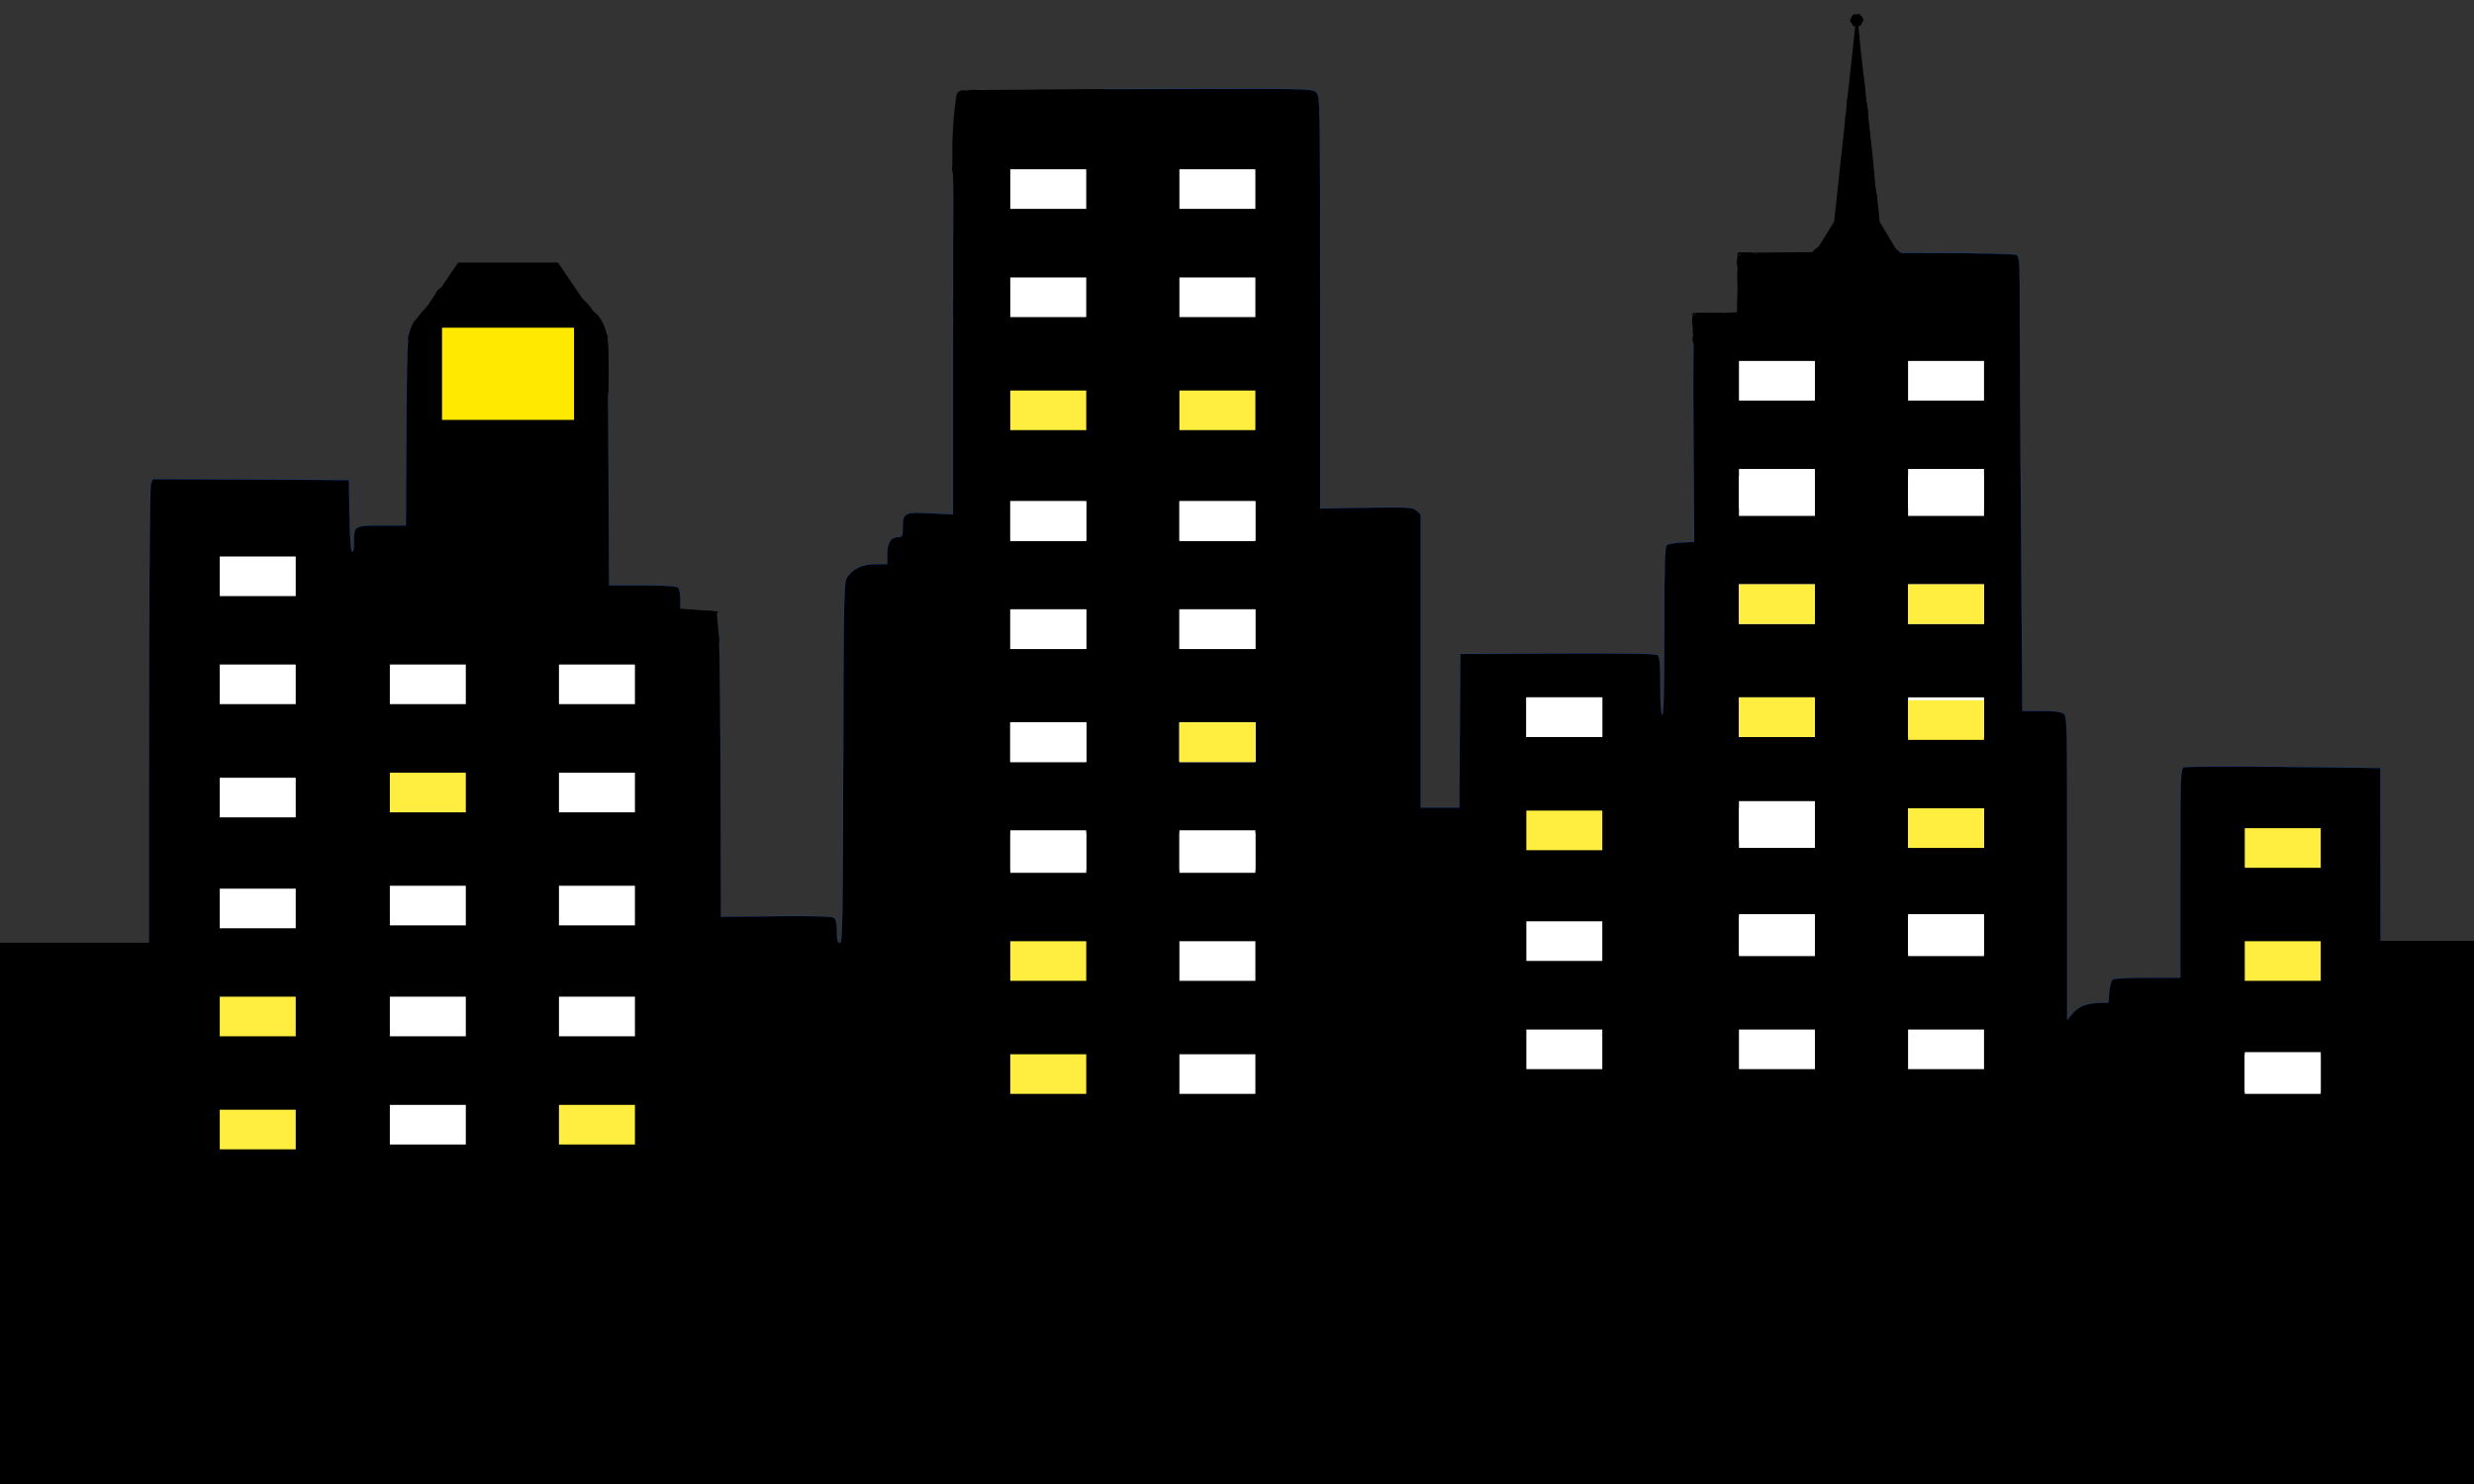 <?xml version="1.0" encoding="utf-8"?>
<!-- Generator: Adobe Illustrator 19.0.0, SVG Export Plug-In . SVG Version: 6.00 Build 0)  -->
<svg version="1.1" id="Layer_1" xmlns="http://www.w3.org/2000/svg" xmlns:xlink="http://www.w3.org/1999/xlink" x="0px" y="0px"
	 viewBox="160 -104 1280 768" style="enable-background:new 160 -104 1280 768;" xml:space="preserve">
<rect x="160" y="-104" width="1280" height="768" fill="#333333" stroke="none"/>
<style type="text/css">
	.st0{stroke:#0065FF;stroke-miterlimit:10;}
	.st1{fill:none;}
	.st2{fill:none;stroke:#000000;stroke-width:3;stroke-miterlimit:10;}
	.st3{stroke:#000000;stroke-miterlimit:10;}
	.st4{fill:none;stroke:#000000;stroke-miterlimit:10;}
	.st5{fill:none;stroke:#000000;stroke-width:0.75;stroke-miterlimit:10;}
	.st6{stroke:#000000;stroke-width:0.25;stroke-miterlimit:10;}
	.st7{fill:#FFFFFF;}
	.st8{fill:#FFEE3F;}
	.st9{fill:#FFE900;}
</style>
<g id="Layer_1_2_">
	<g id="Layer_1_1_">
		<g transform="translate(0,768) scale(0.1,-0.1)">
			<path class="st0" d="M13918.4,2887.9l-3,1858l-500,6c-275,3-508,2-517-3c-17-8-18-44-18-548v-540h-167c-93,0-174-4-182-9
				s-16-32-19-65l-4-56h-37c-69-1-115-17-146-53l-30-35v785c0,765,0,785-19,799c-14,10-49,14-116,14h-97l-6,872
				c-4,479-7,1008-7,1174c0,290-1,304-19,314c-13,6-184,10-487,10h-467l-199-35c-109-19-207-41-218-47c-24-15-25-44-6-143
				c8-38,13-71,12-73c-2-1-54-11-117-23c-149-26-177-36-185-62c-4-12-5-267-3-567l4-545l-65-3c-35-2-70-8-77-14c-10-8-13-103-13-444
				c0-283-3-434-10-434c-6,0-10,56-10,149c0,113-3,151-14,160c-9,8-153,10-517,9l-504-3l-3-397l-2-398h-200v1517l-21,19
				c-20,18-36,19-260,16l-239-4v1066c0,1053,0,1066-20,1086s-33,20-567,19l-548-1l-206-38c-113-21-216-43-227-49c-27-14-28-46-6-161
				c8-45,14-83,12-85c-2-1-70-14-152-29c130.8,36.9-78.6-11.9-167-37c-19.4-5.5-19-42-19-906v-896l-114,6c-136,8-146,3-146-74
				c0-45-2-49-23-49c-38,0-57-30-57-88v-52h-57c-67,0-117-21-147-63c-21-28-21-36-24-963c-2-817-4-934-17-934c-12,0-15,14-15,59
				c0,38-5,63-14,70c-10,8-95,11-300,9l-286-3l-2,740c-3,616-5,745-17,768c-20,39-68,65-134,73l-57,7v51c0,29-5,57-12,64
				c-8,8-64,12-185,12h-172l-3,653c-0.9,181.7-1.6,313.1-2.7,409.1c-5.6,1.5-10.7,4.2-15.3,7.6c-1.1-1.6-2.5-3-3.8-4.3
				c-23.7-32.6-86.1-25.2-81.2,23.1c8.4,82.5,21.6,164.5,23.5,247.4c-10.3,13.6-13.6,31-7.4,46.2c-0.5,1.1-1,2.2-1.5,3.4
				c-16.5,5.7-35.9,9.4-59.5,11.5l-60,6v59c0,54-2,59-26,68c-14,6-140,10-282,10c-304,0-302,0-302-84v-53l-71-5c-49-4-79-12-97-25
				c-57-42-57-36-60-570l-3-493h-124c-143,0-145-1-145-91c0-35-3-50-10-43c-5,5-11,90-12,189l-3,180l-508,3l-507,2l-10-26
				c-6-16-10-602-10-1614v-1589l-97-3l-98-3l-3-988l-2-987h11750L13918.4,2887.9z"/>
		</g>
		<line class="st1" x1="684.5" y1="-24" x2="684.1" y2="-45.7"/>
		<line class="st2" x1="684.3" y1="-46.7" x2="699.7" y2="-44.9"/>
		<g>
			<g>
				<path d="M675.2-34.9c5.8,0,5.8-9,0-9C669.4-43.9,669.4-34.9,675.2-34.9L675.2-34.9z"/>
			</g>
		</g>
		<g>
			<g>
				<path d="M671.8-39.4c0.2,4.9-1.4,10.3-2.2,15.1c-0.4,2.4,0.6,4.8,3.1,5.5c2.1,0.6,5.2-0.7,5.5-3.1c0.9-5.6,2.7-11.9,2.5-17.5
					C680.6-45.2,671.6-45.2,671.8-39.4L671.8-39.4z"/>
			</g>
		</g>
		<g>
			<g>
				<path d="M679.3-30.7c-1.1,3.5-2.6,6.8-4.4,10.1c-2.8,5.1,4.9,9.6,7.8,4.5c2.2-3.9,4-8,5.3-12.2
					C689.8-33.9,681.1-36.2,679.3-30.7L679.3-30.7z"/>
			</g>
		</g>
		<g>
			<g>
				<path d="M681.7-35.2c-0.7,4.2-1.4,8.4-2,12.7c-0.4,2.4,0.6,4.8,3.1,5.5c2.1,0.6,5.2-0.7,5.5-3.1c0.6-4.2,1.3-8.4,2-12.7
					c0.4-2.4-0.6-4.8-3.1-5.5C685-38.9,682.1-37.6,681.7-35.2L681.7-35.2z"/>
			</g>
		</g>
		<g>
			<g>
				<path d="M690.1-33.9c-3.4,2.1-6.8,3.6-10.6,4.6c-5.6,1.5-3.2,10.2,2.4,8.7c4.5-1.2,8.8-3.1,12.8-5.5
					C699.6-29.3,695.1-37.1,690.1-33.9L690.1-33.9z"/>
			</g>
		</g>
		<g>
			<g>
				<path d="M689-38.9c-4-2.5-9.6,0.7-13.3,2.5c-2.2,1.1-2.8,4.2-1.6,6.2c1.3,2.2,4,2.7,6.2,1.6c0.9-0.5,1.9-0.9,2.9-1.3
					c0.6-0.2,1.2-0.4,1.7-0.6c0.2-0.1,0.4-0.1,0.6-0.2c1-0.2,0.7-0.3-1-0.3C689.3-28,693.9-35.9,689-38.9L689-38.9z"/>
			</g>
		</g>
		<g>
			<g>
				<path d="M688.3-45.2c-6.3,1.4-12.2,3.4-18.1,6c-5.3,2.3-0.7,10.1,4.5,7.8c5.1-2.2,10.5-3.9,15.9-5.1
					C696.3-37.9,693.9-46.6,688.3-45.2L688.3-45.2z"/>
			</g>
		</g>
		<g>
			<g>
				<path d="M688.8-47.6c-5-2.1-10-0.5-14.8,1.3c-2.3,0.8-3.8,3-3.1,5.5c0.6,2.2,3.2,4,5.5,3.1c1.6-0.6,3.2-1.2,4.8-1.6
					c0.7-0.2,1.4-0.4,2.1-0.4c0.4,0,1.9,0.3,0.9-0.1c2.2,1,4.8,0.7,6.2-1.6C691.5-43.4,691-46.7,688.8-47.6L688.8-47.6z"/>
			</g>
		</g>
		<g>
			<g>
				<path d="M677.4-39.4c2.5-0.9,4.8-1.9,7.4-2.5c2.7-0.6,5.2-1.4,7.6-2.5c-1.8-2.4-3.6-4.7-5.5-7.1c-0.8,0.6-1.7,1-2.6,1.4
					c-2.2,1-2.7,4.2-1.6,6.2c1.4,2.3,3.9,2.6,6.2,1.6c1.6-0.7,3-1.7,4.4-2.8c1.7-1.4,1.6-4.3,0.4-5.9c-1.5-1.9-3.7-2.1-5.8-1.2
					c-2,0.9-4.3,1.3-6.4,1.8c-2.3,0.6-4.3,1.5-6.5,2.3C669.6-46.2,671.9-37.4,677.4-39.4L677.4-39.4z"/>
			</g>
		</g>
		<g>
			<g>
				<path d="M685.8-50.2c-15.1,0.9-21.4,15-23.5,28.1c2.9,0.4,5.9,0.8,8.8,1.2c0.4-5.5,0.9-11,1.3-16.5c0.4-4.3-6.6-6.3-8.4-2.3
					c-2.8,6.2-5,12.6-6.5,19.3c-1.3,5.8,6.6,7.7,8.7,2.4c2.1-5.2,2.4-10.2,1.6-15.7c-0.6-4.5-7.7-4.1-8.7,0
					c-0.4,1.7-0.6,2.9-0.5,4.7c0,5.8,9,5.8,9,0c0.1-0.8,0.2-1.5,0.2-2.3c-2.9,0-5.8,0-8.7,0c0.5,3.8-0.2,7.4-1.6,10.9
					c2.9,0.8,5.8,1.6,8.7,2.4c1.3-5.9,3.1-11.6,5.6-17.2c-2.8-0.8-5.6-1.5-8.4-2.3c-0.4,5.5-0.9,11-1.3,16.5c-0.4,5,8,6.2,8.8,1.2
					c1.4-8.5,4.3-20.9,14.8-21.5C691.6-41.4,691.6-50.4,685.8-50.2L685.8-50.2z"/>
			</g>
		</g>
		<path class="st3" d="M654.1-15.4c0.1-1.9,0.1-3.9-0.2-5.8"/>
		<path class="st3" d="M654.3-17.7c-1-13,0.5-26,3.8-38.6c7.8-0.7,15.6-0.7,23.5-0.7c18,0,35.9-0.1,53.9-0.1"/>
		<g>
			<g>
				<path d="M675.6-26.9c-1.5-4.9,0.7-10.2-0.7-15.3c-1-3.5-6.5-4.7-8.2-1.1c-1.6,3.3-2.8,6.7-3.5,10.3c2.9,0.4,5.9,0.8,8.8,1.2
					c0.4-5.3,0.7-10.4,0.2-15.7c-0.5-4.9-7.2-6.2-8.8-1.2c-1.8,5.6-3.4,11.3-4.8,17.1c2.9,0.4,5.9,0.8,8.8,1.2
					c-0.7-5.4-0.8-10.7-0.5-16.1c0.2-5-8.1-6.3-8.8-1.2c-1.5,10.1-3.3,20.2-5.3,30.2c2.9,0.4,5.9,0.8,8.8,1.2
					c0.1-1.7,0.2-3.4,0.3-5.2c-3,0-6,0-9,0c0.5,13.1,0,26.8,2.8,39.6c1.3,5.7,9.9,3.3,8.7-2.4c-2.7-12-2-25-2.5-37.2
					c-0.2-5.8-8.7-5.8-9,0c-0.1,1.7-0.2,3.4-0.3,5.2c-0.2,5,7.8,6.2,8.8,1.2c2-10,3.8-20.1,5.3-30.2c-2.9-0.4-5.9-0.8-8.8-1.2
					c-0.2,5.4-0.2,10.8,0.5,16.1c0.6,4.6,7.5,6.6,8.8,1.2c1.4-5.8,3-11.4,4.8-17.1c-2.9-0.4-5.9-0.8-8.8-1.2
					c0.5,5.3,0.2,10.4-0.2,15.7c-0.4,5,7.9,6.2,8.8,1.2c0.6-2.9,1.3-5.5,2.6-8.2c-2.7-0.4-5.5-0.7-8.2-1.1c1.4,5-0.9,10.2,0.7,15.3
					C668.6-19,677.3-21.4,675.6-26.9L675.6-26.9z"/>
			</g>
		</g>
		<g>
			<g>
				<path d="M663.9,17.1c-0.6-11.3-1.4-22.7-1.5-34c-0.1-5.4,0-10.9,0.2-16.3c0.3-5.8,0.4-12.3,2.1-17.8c-0.7,0.9-1.4,1.8-2.1,2.7
					c1.1-0.7,4.7,0.2,6,0.2c3,0.2,5.9,0.3,8.9,0.4c5.6,0.2,11.2,0.4,16.7,0.6c11.2,0.3,22.3,0.3,33.5,0.1c5.8-0.1,5.8-9.1,0-9
					c-12.8,0.2-25.6,0.1-38.4-0.3c-6.2-0.2-12.5-0.4-18.7-0.7c-4.4-0.2-11.3-2-14.1,2.5c-2.4,3.8-2.1,11.2-2.5,15.6
					c-0.5,6-0.7,12.1-0.7,18.2c0,12.6,0.9,25.2,1.6,37.9C655.3,22.7,664.3,22.9,663.9,17.1L663.9,17.1z"/>
			</g>
		</g>
		<g>
			<g>
				<path d="M729.8-57.9c-19.7,0.2-39.4,0.4-59.2,0.6c-5.8,0.1-5.8,9.1,0,9c19.7-0.2,39.4-0.4,59.2-0.6
					C735.6-48.9,735.6-57.9,729.8-57.9L729.8-57.9z"/>
			</g>
		</g>
		<g>
			<g>
				<path d="M668.8-46.9c0.1,2.1,0.4,4.3,1.1,6.3c1.4,4.3,7.3,4.3,8.7,0c0.7-2,1.3-4.4,1.2-6.5c-0.1-3.9-4.6-5.9-7.8-3.9
					c-1.8,1.1-3.2,3.6-4.1,5.5c-1.1,2.5-1.4,4.9-0.9,7.6c0.4,2.4,3.4,3.7,5.5,3.1c2.5-0.7,3.6-3.1,3.1-5.5c0.1,0.6,0.1-0.8,0-0.2
					c0.1-0.5,0.2-0.9,0.4-1.2c0.2-0.5,0.5-0.9,0.8-1.4c0.4-0.6,1.6-1.5,0-0.5c-0.8,0.2-1.5,0.4-2.3,0.6c0.1,0,0.3,0,0.4,0
					c-1.1-0.4-2.1-0.9-3.2-1.3c0.1,0.1,0.2,0.2,0.3,0.2c-0.4-1.1-0.9-2.1-1.3-3.2c0.1,1.3-0.4,2.8-0.9,4.1c2.9,0,5.8,0,8.7,0
					c-0.4-1.4-0.7-2.6-0.8-3.9c-0.1-2.4-2-4.5-4.5-4.5C671-51.4,668.7-49.4,668.8-46.9L668.8-46.9z"/>
			</g>
		</g>
		<g>
			<g>
				<path d="M662.4-10.5c-1.2-13.7-0.9-27.5,1-41.1c0.8-5.7-7.9-8.1-8.7-2.4c-2,14.5-2.6,28.9-1.3,43.5
					C653.9-4.7,662.9-4.7,662.4-10.5L662.4-10.5z"/>
			</g>
		</g>
		<g>
			<g>
				<path d="M446.3,57.9c2,1.5,4,3.1,5.9,4.6c1,0.8,1.9,1.6,3,2.3c0.9,0.5,1.9,0.8,2.6,1.2c5,3,9.5-4.8,4.5-7.8
					c-1.6-1-2.8-1.4-4.3-2.6c-1.8-1.4-3.5-2.8-5.3-4.2c-1.9-1.5-4.5-1.9-6.4,0C444.7,53.1,444.4,56.4,446.3,57.9L446.3,57.9z"/>
			</g>
		</g>
		<g>
			<g>
				<path d="M446.9,53.6c3.4,4,6.8,8,10.3,12c3.9,4.3,10.2-2,6.4-6.4c-3.5-3.9-6.9-7.9-10.3-12c-1.6-1.9-4.8-1.6-6.4,0
					C445,49.1,445.3,51.8,446.9,53.6L446.9,53.6z"/>
			</g>
		</g>
		<g>
			<g>
				<path d="M387.7,64.8c3.3-5.9,9.7-9.3,13.6-14.8c3.3-4.8-4.5-9.3-7.8-4.5c-3.9,5.6-10.2,8.7-13.6,14.8
					C377.1,65.3,384.9,69.8,387.7,64.8L387.7,64.8z"/>
			</g>
		</g>
		<g>
			<g>
				<path d="M380,68.9c2.8-2.1,5.8-4,8.9-5.7c5.1-2.8,0.6-10.5-4.5-7.8c-3.1,1.7-6.1,3.6-8.9,5.7c-1.9,1.5-2.9,3.9-1.6,6.2
					C375,69.3,378,70.4,380,68.9L380,68.9z"/>
			</g>
		</g>
		<g>
			<g>
				<path d="M380.5,69.4c3.5-3.5,7-7,11.3-9.5c5-3,0.5-10.7-4.5-7.8c-4.9,2.9-9,6.9-13.1,10.9C370,67.3,376.4,73.5,380.5,69.4
					L380.5,69.4z"/>
			</g>
		</g>
		<g>
			<g>
				<path d="M400.6,51.3c0.2-0.1,0.3-0.2,0.5-0.3c-0.6,0.3-0.7,0.3-0.3,0.1c0.3-0.1,0.5-0.2,0.8-0.3c0.6-0.2,1.3-0.4,2-0.5
					c2.3-0.4,3.8-3.4,3.1-5.5c-0.8-2.5-3.1-3.6-5.5-3.1c-1.8,0.3-3.5,1-5.2,1.8c-2.1,1-2.9,4.2-1.6,6.2
					C395.9,51.8,398.4,52.4,400.6,51.3L400.6,51.3z"/>
			</g>
		</g>
		<g>
			<g>
				<path d="M392.5,43.6c-4.7,2.3-8,6.3-10,11.1c-0.9,2.2,1,4.9,3.1,5.5c2.6,0.7,4.6-0.9,5.5-3.1c1-2.3,3.2-4.4,5.9-5.7
					c2.2-1,2.8-4.2,1.6-6.2C397.3,42.9,394.7,42.6,392.5,43.6L392.5,43.6z"/>
			</g>
		</g>
		<g>
			<g>
				<path d="M399.7,42.9c-7.3,0.9-12.2,4.9-17.2,10c-4.9,5-9.4,10.2-11.2,17.1c-1.5,5.6,7.2,8,8.7,2.4c1.3-4.9,4.4-8.4,7.8-12
					c3.3-3.4,7-7.9,11.9-8.5C405.4,51.1,405.5,42.1,399.7,42.9L399.7,42.9z"/>
			</g>
		</g>
		<g>
			<g>
				<path d="M382.8,76.9c1.1-9.8,6.1-18.4,13.4-24.8c4.4-3.8-2-10.2-6.4-6.4c-9.2,8.1-14.6,19-16,31.2
					C373.1,82.5,382.1,82.5,382.8,76.9L382.8,76.9z"/>
			</g>
		</g>
		<g>
			<g>
				<path d="M390.8,77.8c-0.2-6.9,2.8-13.3,8.5-17.3c4.7-3.3,0.2-11.1-4.5-7.8c-8.3,5.7-13.2,14.9-12.9,25
					C381.9,83.7,390.9,83.7,390.8,77.8L390.8,77.8z"/>
			</g>
		</g>
		<g>
			<g>
				<path d="M383.6,72.7c-0.4-3.9,2.5-7.9,4.3-11.2c1.9-3.5,3.9-7,6-10.3c3.2-4.9-4.6-9.4-7.8-4.5c-2.8,4.3-5.3,8.8-7.6,13.3
					c-2.1,4-4.5,8.1-3.9,12.7C375.3,78.3,384.3,78.4,383.6,72.7L383.6,72.7z"/>
			</g>
		</g>
		<g>
			<g>
				<path d="M390.6,55.9c0-0.4,0.1-0.7,0.1-1.1c0.1-1.1-0.6-2.5-1.3-3.2c-0.8-0.8-2.1-1.4-3.2-1.3c-1.2,0.1-2.4,0.4-3.2,1.3
					c-0.2,0.3-0.5,0.6-0.7,0.9c-0.4,0.7-0.6,1.5-0.6,2.3c0,0.4-0.1,0.7-0.1,1.1c-0.1,1.1,0.6,2.5,1.3,3.2c0.8,0.8,2.1,1.4,3.2,1.3
					c1.2-0.1,2.4-0.4,3.2-1.3c0.2-0.3,0.5-0.6,0.7-0.9C390.4,57.6,390.6,56.8,390.6,55.9L390.6,55.9z"/>
			</g>
		</g>
		<g>
			<g>
				<path d="M387.7,85.7c8.5-9.9,23.5-8.3,35.3-7.7c13.9,0.7,30.2,3,38.4,15.6c3.2,4.8,11,0.3,7.8-4.5c-9.8-15-27.6-18.9-44.4-19.9
					c-14.7-0.9-32.8-2.1-43.4,10.2C377.6,83.7,384,90.1,387.7,85.7L387.7,85.7z"/>
			</g>
		</g>
		<g>
			<g>
				<path d="M453.6,55.8c3.6,2.9,6.3,6.4,8.3,10.6c1.1,2.2,4.2,2.8,6.2,1.6c2.2-1.3,2.7-4,1.6-6.2c-2.3-4.8-5.6-9.1-9.7-12.4
					c-1.9-1.5-4.5-1.8-6.4,0C452,50.9,451.7,54.1,453.6,55.8L453.6,55.8z"/>
			</g>
		</g>
		<g>
			<g>
				<path d="M461,65.2l0.1,0.1c-0.3-0.2-0.6-0.5-0.9-0.7c0.8,0.6,1.6,1.4,2.2,2.2c0.7,0.8,2.1,1.3,3.2,1.3s2.4-0.5,3.2-1.3
					c0.8-0.9,1.4-2,1.3-3.2c-0.1-0.4-0.1-0.8-0.2-1.2c-0.2-0.8-0.6-1.4-1.2-2c-1-1.2-2.1-2.1-3.3-3c-0.9-0.7-2.5-0.7-3.5-0.5
					c-1,0.3-2.2,1.1-2.7,2.1c-0.6,1-0.8,2.3-0.5,3.5c0.2,0.4,0.3,0.7,0.5,1.1C459.8,64.3,460.3,64.8,461,65.2L461,65.2z"/>
			</g>
		</g>
		<g>
			<g>
				<path d="M459.1,68.4c-1.2-0.9-0.6,1.3-0.6,2.2c0,1.9-0.1,3.9-0.1,5.8c-0.1,3.6-0.1,7.2-0.2,10.9c-0.1,5.8,8.9,5.8,9,0
					c0.1-5.6,0.2-11.1,0.2-16.7c0-4.2-0.4-7.3-3.9-10C459.1,57.1,454.6,64.9,459.1,68.4L459.1,68.4z"/>
			</g>
		</g>
		<g>
			<g>
				<path d="M459.9,70.9c0.7,7.8,0.6,15.5-0.4,23.2c-0.7,5.7,8.3,5.7,9,0c1-7.7,1.1-15.5,0.4-23.2C468.4,65.2,459.4,65,459.9,70.9
					L459.9,70.9z"/>
			</g>
		</g>
		<g>
			<g>
				<path d="M462.2,68.3c-0.3,3.3-0.2,6.6,0,10c0.2,2.4,1.9,4.5,4.5,4.5c2.3,0,4.7-2.1,4.5-4.5c-0.3-3.3-0.4-6.6,0-10
					c0.2-2.4-2.2-4.5-4.5-4.5C464,63.8,462.4,65.9,462.2,68.3L462.2,68.3z"/>
			</g>
		</g>
		<g>
			<g>
				<path d="M465.4,93.9c-0.3,5-0.7,10-1.3,15c-0.3,2.4,2.3,4.5,4.5,4.5c2.7,0,4.2-2.1,4.5-4.5c0.6-5,1-10,1.3-15
					C474.7,88,465.7,88,465.4,93.9L465.4,93.9z"/>
			</g>
		</g>
		<g>
			<g>
				<path d="M462.1,64.4c3.3,5.2,2.2,11.7,2.6,17.5c0.4,5.7,9.4,5.8,9,0c-0.6-7.6,0.4-15.4-3.9-22.1C466.8,54.9,459,59.4,462.1,64.4
					L462.1,64.4z"/>
			</g>
		</g>
		<g>
			<g>
				<path d="M464.1,77.8c0.3,5.5,0.2,11-0.6,16.4c-0.4,2.4,0.6,4.8,3.1,5.5c2.1,0.6,5.2-0.7,5.5-3.1c0.9-6.3,1.3-12.5,0.9-18.8
					C472.7,71.9,463.7,71.9,464.1,77.8L464.1,77.8z"/>
			</g>
		</g>
		<g>
			<g>
				<path d="M464.9,85.4c0.9,4.3,1.2,8.6,0.9,13.1c-0.3,5.8,8.7,5.8,9,0c0.3-5.2-0.2-10.3-1.2-15.4
					C472.4,77.4,463.7,79.8,464.9,85.4L464.9,85.4z"/>
			</g>
		</g>
		<g>
			<g>
				<path d="M465.7,80.4c0.4,6.2,0.3,12.4-0.3,18.6c-0.5,5.8,8.5,5.7,9,0c0.6-6.2,0.7-12.4,0.3-18.6
					C474.4,74.5,465.4,74.5,465.7,80.4L465.7,80.4z"/>
			</g>
		</g>
		<g>
			<g>
				<path d="M474.4,82.2c-0.8-3.3-1.2-6.6-1.3-9.9c-0.2-5.8-9.2-5.8-9,0c0.2,4.2,0.7,8.3,1.6,12.3C467.1,90.2,475.7,87.9,474.4,82.2
					L474.4,82.2z"/>
			</g>
		</g>
		<g>
			<g>
				<path d="M474.8,83.4c0.2-9.6,0-22.7-10.1-27.5c-5.2-2.4-9.8,5.3-4.5,7.8c6.6,3.1,5.8,13.5,5.6,19.7
					C465.6,89.3,474.6,89.3,474.8,83.4L474.8,83.4z"/>
			</g>
		</g>
		<line class="st4" x1="531.7" y1="228.4" x2="530.3" y2="212.9"/>
		<line class="st4" x1="531.3" y1="212.9" x2="507.3" y2="211.2"/>
		<line class="st4" x1="529.1" y1="228.4" x2="528.3" y2="229.7"/>
		<g>
			<g>
				<path d="M528,221.2c0-0.2,0.1-0.3,0.2-0.5c-0.2,0.4-0.3,0.7-0.5,1.1c0.2-0.4,0.3-0.7,0.6-1c-0.2,0.3-0.5,0.6-0.7,0.9
					c0.2-0.3,0.4-0.5,0.7-0.7c-0.3,0.2-0.6,0.5-0.9,0.7c0.3-0.2,0.5-0.4,0.8-0.5c-0.4,0.2-0.7,0.3-1.1,0.5c0.2-0.1,0.4-0.2,0.6-0.2
					c2.3-0.6,3.9-3.2,3.1-5.5s-3.1-3.8-5.5-3.1c-2.9,0.8-5.2,3.1-6,6c-0.6,2.3,0.8,5,3.1,5.5C524.8,224.9,527.3,223.5,528,221.2
					L528,221.2z"/>
			</g>
		</g>
		<g>
			<g>
				<path d="M526.4,223c5.8,0,5.8-9,0-9C520.6,214,520.6,223,526.4,223L526.4,223z"/>
			</g>
		</g>
		<g>
			<g>
				<path d="M521.5,219.2c4.3,0,4.4-6.8,0-6.8C517.2,212.5,517.1,219.2,521.5,219.2L521.5,219.2z"/>
			</g>
		</g>
		<g>
			<g>
				<path d="M522.5,219.2c4.3,0,4.4-6.8,0-6.8C518.2,212.4,518.1,219.2,522.5,219.2L522.5,219.2z"/>
			</g>
		</g>
		<g>
			<g>
				<path d="M523.8,219c4.3,0,4.4-6.8,0-6.8C519.4,212.2,519.4,219,523.8,219L523.8,219z"/>
			</g>
		</g>
		<g>
			<g>
				<path d="M520.9,218.7c4.3,0,4.4-6.8,0-6.8C516.5,212,516.5,218.7,520.9,218.7L520.9,218.7z"/>
			</g>
		</g>
		<g>
			<g>
				<path d="M518.9,218.5c4.3,0,4.4-6.8,0-6.8S514.5,218.5,518.9,218.5L518.9,218.5z"/>
			</g>
		</g>
		<g>
			<g>
				<path d="M526.5,221.2c4.3,0,4.4-6.8,0-6.8C522.2,214.4,522.1,221.2,526.5,221.2L526.5,221.2z"/>
			</g>
		</g>
		<g>
			<g>
				<path d="M526.5,220.7c4.3,0,4.4-6.8,0-6.8C522.2,213.9,522.1,220.7,526.5,220.7L526.5,220.7z"/>
			</g>
		</g>
		<g>
			<g>
				<path d="M526.6,220.5c4.3,0,4.4-6.8,0-6.8C522.3,213.7,522.3,220.5,526.6,220.5L526.6,220.5z"/>
			</g>
		</g>
		<g>
			<g>
				<path d="M526.6,220.4c4.3,0,4.4-6.8,0-6.8C522.3,213.7,522.3,220.4,526.6,220.4L526.6,220.4z"/>
			</g>
		</g>
		<g>
			<g>
				<path d="M526.8,220.2c4.3,0,4.4-6.8,0-6.8C522.4,213.4,522.4,220.2,526.8,220.2L526.8,220.2z"/>
			</g>
		</g>
		<g>
			<g>
				<path d="M526.8,220c4.3,0,4.4-6.8,0-6.8C522.4,213.2,522.4,220,526.8,220L526.8,220z"/>
			</g>
		</g>
		<g>
			<g>
				<path d="M526.8,219.7c4.3,0,4.4-6.8,0-6.8C522.4,212.9,522.4,219.7,526.8,219.7L526.8,219.7z"/>
			</g>
		</g>
		<g>
			<g>
				<path d="M527,219.7c4.3,0,4.4-6.8,0-6.8C522.7,212.9,522.6,219.7,527,219.7L527,219.7z"/>
			</g>
		</g>
		<g>
			<g>
				<path d="M527,219.4c4.3,0,4.4-6.8,0-6.8C522.7,212.7,522.6,219.4,527,219.4L527,219.4z"/>
			</g>
		</g>
		<g>
			<g>
				<path d="M527.1,219.2c4.3,0,4.4-6.8,0-6.8C522.8,212.5,522.8,219.2,527.1,219.2L527.1,219.2z"/>
			</g>
		</g>
		<g>
			<g>
				<path d="M527.3,219.2c4.3,0,4.4-6.8,0-6.8C522.9,212.5,522.9,219.2,527.3,219.2L527.3,219.2z"/>
			</g>
		</g>
		<g>
			<g>
				<path d="M527.5,219c4.3,0,4.4-6.8,0-6.8C523.2,212.2,523.1,219,527.5,219L527.5,219z"/>
			</g>
		</g>
		<line class="st5" x1="1107.7" y1="27" x2="1066" y2="27.1"/>
		<line class="st5" x1="1066" y1="27.1" x2="1059.3" y2="61.2"/>
		<line class="st5" x1="1066" y1="27.1" x2="1059.3" y2="27.1"/>
		<line class="st5" x1="1066" y1="27.1" x2="1059.3" y2="27.1"/>
		<line class="st5" x1="1059.3" y1="27.1" x2="1059.3" y2="58.3"/>
		<line class="st5" x1="1036.2" y1="68.4" x2="1036" y2="58.3"/>
		<line class="st5" x1="1036" y1="58.3" x2="1058" y2="58.3"/>
		<g>
			<g>
				<path d="M1041.8,73.2c5.8,0,5.8-9,0-9S1035.9,73.2,1041.8,73.2L1041.8,73.2z"/>
			</g>
		</g>
		<g>
			<g>
				<path d="M1041.3,73.2c5.8,0,5.8-9,0-9S1035.4,73.2,1041.3,73.2L1041.3,73.2z"/>
			</g>
		</g>
		<g>
			<g>
				<path d="M1040.8,73.2c5.8,0,5.8-9,0-9S1034.9,73.2,1040.8,73.2L1040.8,73.2z"/>
			</g>
		</g>
		<g>
			<g>
				<path d="M1040.3,73.2c5.8,0,5.8-9,0-9S1034.4,73.2,1040.3,73.2L1040.3,73.2z"/>
			</g>
		</g>
		<g>
			<g>
				<path d="M1041,68.9c5.8,0,5.8-9,0-9S1035.2,68.9,1041,68.9L1041,68.9z"/>
			</g>
		</g>
		<g>
			<g>
				<path d="M1041,68.2c5.8,0,5.8-9,0-9C1035.2,59.1,1035.2,68.2,1041,68.2L1041,68.2z"/>
			</g>
		</g>
		<g>
			<g>
				<path d="M1040.3,67.2c5.8,0,5.8-9,0-9C1034.5,58.1,1034.4,67.2,1040.3,67.2L1040.3,67.2z"/>
			</g>
		</g>
		<g>
			<g>
				<path d="M1051,67.4c5.8,0,5.8-9,0-9S1045.2,67.4,1051,67.4L1051,67.4z"/>
			</g>
		</g>
		<g>
			<g>
				<path d="M1049.8,66.9c5.8,0,5.8-9,0-9S1043.9,66.9,1049.8,66.9L1049.8,66.9z"/>
			</g>
		</g>
		<g>
			<g>
				<path d="M1047.3,66.9c5.8,0,5.8-9,0-9S1041.4,66.9,1047.3,66.9L1047.3,66.9z"/>
			</g>
		</g>
		<g>
			<g>
				<path d="M1044.8,66.9c5.8,0,5.8-9,0-9S1038.9,66.9,1044.8,66.9L1044.8,66.9z"/>
			</g>
		</g>
		<g>
			<g>
				<path d="M1054.5,66.9c5.8,0,5.8-9,0-9S1048.7,66.9,1054.5,66.9L1054.5,66.9z"/>
			</g>
		</g>
		<g>
			<g>
				<path d="M1069.6,60.9c0.9-8.3,2-16.7,3-25c0.7-5.7-8.3-5.7-9,0c-1,8.3-2.1,16.6-3,25C1060,66.7,1069,66.5,1069.6,60.9
					L1069.6,60.9z"/>
			</g>
		</g>
		<g>
			<g>
				<path d="M1071.1,66.5c-1.3-1.5-0.9-5.7-1-7.7c-0.3-2.7-0.5-5.5-0.6-8.3c-0.2-5.7,0.2-11.3,1.6-16.9c-1.4,1.1-2.9,2.2-4.3,3.3
					c13.8,0.2,27.7,0.4,41.5,0.7c5.8,0.1,5.8-8.9,0-9c-13.8-0.2-27.7-0.4-41.5-0.7c-1.9,0-3.9,1.4-4.3,3.3c-1.9,7.5-2.2,15.2-1.7,23
					c0.4,6,0,13.7,4.1,18.6C1068.4,77.4,1074.8,70.9,1071.1,66.5L1071.1,66.5z"/>
			</g>
		</g>
		<g>
			<g>
				<path d="M1107.3,26.9c-0.3,0-0.7,0-1,0c-1.2,0-2.4,0.5-3.2,1.3c-0.8,0.8-1.4,2.1-1.3,3.2c0.1,1.2,0.4,2.4,1.3,3.2s2,1.3,3.2,1.3
					c0.3,0,0.7,0,1,0c1.2,0,2.4-0.5,3.2-1.3c0.8-0.8,1.4-2.1,1.3-3.2c-0.1-1.2-0.4-2.4-1.3-3.2S1108.5,26.9,1107.3,26.9L1107.3,26.9
					z"/>
			</g>
		</g>
		<g>
			<g>
				<path d="M1102.5,27.1c-0.1,0-0.2,0-0.3,0c-1.2,0-2.4,0.5-3.2,1.3c-0.8,0.8-1.4,2.1-1.3,3.2c0.1,1.2,0.4,2.4,1.3,3.2
					s2,1.3,3.2,1.3c0.1,0,0.2,0,0.3,0c1.2,0,2.4-0.5,3.2-1.3c0.8-0.8,1.4-2.1,1.3-3.2c-0.1-1.2-0.4-2.4-1.3-3.2
					C1104.8,27.6,1103.7,27.1,1102.5,27.1L1102.5,27.1z"/>
			</g>
		</g>
		<g>
			<g>
				<path d="M1100.7,27.9c-6,0.1-11.9,0.3-17.8,1.1c-5.4,0.7-12.1,3.9-17.4,2.3c-2.9-0.9-5.6,1.5-5.7,4.3c-0.1,8.5-0.1,17,0.1,25.6
					c0.2,5.8,9.2,5.8,9,0c-0.2-8.5-0.3-17-0.1-25.6c-1.9,1.4-3.8,2.9-5.7,4.3c5.8,1.7,11-0.2,16.7-1.4c6.8-1.5,13.9-1.5,20.9-1.7
					C1106.5,36.8,1106.5,27.7,1100.7,27.9L1100.7,27.9z"/>
			</g>
		</g>
		<g>
			<g>
				<path d="M1101,26.6c-11.3-0.3-22.7,0.1-34,1c-5.7,0.5-5.8,9.5,0,9c11.3-0.9,22.6-1.2,34-1C1106.8,35.9,1106.8,26.9,1101,26.6
					L1101,26.6z"/>
			</g>
		</g>
		<g>
			<g>
				<path d="M1073.5,27.6c-2.4,0.1-4.8,0.2-7.2,0.3c-2.3,0.1-4.6,2-4.5,4.5c0.1,2.3,2,4.6,4.5,4.5c2.4-0.1,4.8-0.2,7.2-0.3
					c2.3-0.1,4.6-2,4.5-4.5C1077.9,29.8,1076,27.5,1073.5,27.6L1073.5,27.6z"/>
			</g>
		</g>
		<g>
			<g>
				<path d="M1072.5,28c-1.9-0.2-3.8-0.5-5.7-0.7c-2.3-0.3-4.6,2.3-4.5,4.5c0.1,2.7,2,4.2,4.5,4.5c1.9,0.2,3.8,0.5,5.7,0.7
					c2.3,0.3,4.6-2.3,4.5-4.5C1076.9,29.8,1075,28.3,1072.5,28L1072.5,28z"/>
			</g>
		</g>
		<g>
			<g>
				<path d="M1073.2,27.1c-1.9-0.2-3.9,0-5.7,0.6c-2.2,0.7-3.9,3.1-3.1,5.5c0.7,2.2,3.1,3.9,5.5,3.1c0.3-0.1,0.6-0.2,0.9-0.3
					c0.2-0.1,0.4-0.1,0.6-0.1c-0.6,0.1-0.7,0.1-0.4,0.1c0.7,0,1.4,0,2.1,0.1c1.1,0.1,2.5-0.6,3.2-1.3c0.8-0.8,1.4-2.1,1.3-3.2
					c-0.1-1.2-0.4-2.4-1.3-3.2C1075.5,27.6,1074.5,27.2,1073.2,27.1L1073.2,27.1z"/>
			</g>
		</g>
		<g>
			<g>
				<path d="M1059.1,36.4c-1.2,8,3.1,16.4,0.9,24.1c-1.6,5.6,7.1,8,8.7,2.4c2.4-8.4-2.1-15.9-0.9-24.1
					C1068.6,33.1,1060,30.6,1059.1,36.4L1059.1,36.4z"/>
			</g>
		</g>
		<g>
			<g>
				<path d="M1059,49.1c-0.5,5.2-0.2,10.3,0.5,15.4c0.3,2.4,3.4,3.7,5.5,3.1c2.6-0.7,3.5-3.1,3.1-5.5c-0.6-4.3-0.6-8.7-0.2-13
					c0.2-2.4-2.2-4.5-4.5-4.5C1060.9,44.6,1059.3,46.6,1059,49.1L1059,49.1z"/>
			</g>
		</g>
		<g>
			<g>
				<path d="M1059.3,43.1c-0.3,3.4-0.4,6.8-0.1,10.3c0.2,2.4,1.9,4.5,4.5,4.5c2.3,0,4.7-2.1,4.5-4.5c-0.3-3.4-0.2-6.8,0.1-10.3
					c0.2-2.4-2.2-4.5-4.5-4.5C1061.1,38.6,1059.5,40.6,1059.3,43.1L1059.3,43.1z"/>
			</g>
		</g>
		<g>
			<g>
				<path d="M1062.5,57.9c-1.7-0.3-3.4-0.5-5.2-0.3c-1.2,0.1-2.3,0.4-3.2,1.3c-0.8,0.8-1.4,2.1-1.3,3.2c0.1,2.3,2,4.7,4.5,4.5
					c1.1-0.1,2.3-0.1,3.4,0.1c-0.4-0.1-0.8-0.1-1.2-0.2c0.2,0,0.4,0.1,0.6,0.1c1.2,0.2,2.3,0.2,3.5-0.5c0.9-0.5,1.8-1.6,2.1-2.7
					C1066.1,61.4,1064.9,58.4,1062.5,57.9L1062.5,57.9z"/>
			</g>
		</g>
		<g>
			<g>
				<path d="M1041.5,66.9c5.8,0,5.8-9,0-9S1035.7,66.9,1041.5,66.9L1041.5,66.9z"/>
			</g>
		</g>
		<g>
			<g>
				<path d="M1039.8,66.9c5.8,0,5.8-9,0-9S1033.9,66.9,1039.8,66.9L1039.8,66.9z"/>
			</g>
		</g>
		<g>
			<g>
				<path d="M1040,75.9c5.8,0,5.8-9,0-9S1034.2,75.9,1040,75.9L1040,75.9z"/>
			</g>
		</g>
		<g>
			<g>
				<path d="M1040.5,74.7c5.8,0,5.8-9,0-9S1034.7,74.7,1040.5,74.7L1040.5,74.7z"/>
			</g>
		</g>
		<g>
			<g>
				<path d="M1040.5,74.2c5.8,0,5.8-9,0-9S1034.7,74.2,1040.5,74.2L1040.5,74.2z"/>
			</g>
		</g>
		<g>
			<g>
				<path d="M1040.5,73.2c5.8,0,5.8-9,0-9S1034.7,73.2,1040.5,73.2L1040.5,73.2z"/>
			</g>
		</g>
		<g>
			<g>
				<path d="M1064,38.1c5.8,0,5.8-9,0-9S1058.2,38.1,1064,38.1L1064,38.1z"/>
			</g>
		</g>
		<g>
			<g>
				<path d="M1064.5,35.9c5.8,0,5.8-9,0-9S1058.7,35.9,1064.5,35.9L1064.5,35.9z"/>
			</g>
		</g>
		<g>
			<g>
				<path d="M1063,36.4c5.8,0,5.8-9,0-9S1057.2,36.4,1063,36.4L1063,36.4z"/>
			</g>
		</g>
		<g>
			<g>
				<path d="M1063.5,38.1c5.8,0,5.8-9,0-9S1057.7,38.1,1063.5,38.1L1063.5,38.1z"/>
			</g>
		</g>
		<g>
			<g>
				<path d="M1063.5,39.9c5.8,0,5.8-9,0-9S1057.7,39.9,1063.5,39.9L1063.5,39.9z"/>
			</g>
		</g>
		<g>
			<g>
				<path d="M1063,35.9c5.8,0,5.8-9,0-9S1057.2,35.9,1063,35.9L1063,35.9z"/>
			</g>
		</g>
		<line class="st4" x1="1107.7" y1="27" x2="1120.7" y2="-93.5"/>
		<path class="st3" d="M1120.7-54.4c0.3,27.2,0.3,54.2,0,81.3"/>
		<path class="st3" d="M1120.7-93.5c0.3,11.3,0.3,22.3,0,33.3"/>
		<path class="st3" d="M1130.2-4.7c1.8,10.5,1.8,20.5,3.4,31.8"/>
		<path class="st3" d="M1125.1-52.2c1.5,12.9,3.1,25.9,4.2,38.9"/>
		<path class="st3" d="M1120.7-93.5c0.9,10.4,2,20.8,3.3,31.2"/>
		<polygon points="1130.9,42.6 1110.2,42.4 1100,25.2 1110.4,8.3 1131.1,8.5 1141.4,25.6 		"/>
		<g>
			<g>
				<path d="M1112.9,22.5c-1,2.5-2.4,5-4.1,7.1c2.5,1.5,5,2.9,7.5,4.4c0.7-3.3,1.4-6.7,2.1-10c-2.9-0.4-5.9-0.8-8.8-1.2
					c0,3.5-0.1,7.1-0.1,10.6c-0.1,5.9,8.4,5.6,9,0c0.8-7.5,2.7-14.7,5.4-21.8c-2.9-0.4-5.9-0.8-8.8-1.2c-0.4,6-2.1,11.6-5.1,16.8
					c2.7,0.4,5.5,0.7,8.2,1.1c-1.4-3.6,0-6.9,1.3-10.4c1.9-4.8-5.7-7.7-8.2-3.5c-1.5,2.6-3.2,5.2-4.9,7.7c-0.9,1.3-1.8,2.5-2.8,3.7
					c-0.4,0.4-0.7,0.9-1.1,1.3c-1.7,1.5-1.4,1.8,1,0.8c0.9,2.2,1.8,4.4,2.7,6.6c1.8-2.8,3.6-5.5,5.4-8.3c2.8-4.2-3.7-9.4-7.1-5.5
					c-1.9,2.2-3.8,4.4-5.7,6.7c2.4,1.8,4.7,3.6,7.1,5.5c4.4-7.1,9.1-14,13.9-20.8c3.4-4.7-4.4-9.2-7.8-4.5
					c-4.8,6.8-9.5,13.7-13.9,20.8c-2.7,4.3,3.7,9.4,7.1,5.5c1.9-2.2,3.8-4.4,5.7-6.7c-2.4-1.8-4.7-3.6-7.1-5.5
					c-1.8,2.8-3.6,5.5-5.4,8.3c-1.8,2.7,0.2,5.6,2.7,6.6c4.1,1.7,7.1-2.2,9.3-5c3.2-4,6.1-8.2,8.6-12.6c-2.7-1.2-5.5-2.3-8.2-3.5
					c-1.9,4.9-3.3,10-1.3,15.1c1.3,3.5,6.2,4.7,8.2,1.1c3.8-6.6,5.8-13.7,6.3-21.3c0.3-5.4-7.2-5.7-8.8-1.2
					c-2.9,7.8-4.7,15.9-5.7,24.2c3,0,6,0,9,0c0-3.5,0.1-7.1,0.1-10.6c0-5-7.8-6.3-8.8-1.2c-0.7,3.3-1.4,6.7-2.1,10
					c-0.8,3.9,4.5,8.2,7.5,4.4c2.7-3.5,4.8-7,6.4-11.1C1123.7,19.5,1115,17.1,1112.9,22.5L1112.9,22.5z"/>
			</g>
		</g>
		<g>
			<g>
				<path d="M1122.7,15.9c4.4,6.3,8.9,12.7,13.3,19c3.3,4.7,11.1,0.2,7.8-4.5c-4.4-6.3-8.9-12.7-13.3-19
					C1127.2,6.5,1119.4,11,1122.7,15.9L1122.7,15.9z"/>
			</g>
		</g>
		<g>
			<g>
				<path d="M1123.4,13.9c4.4,6.8,8.5,13.8,12.4,21c2.7,5.1,10.5,0.6,7.8-4.5c-3.9-7.2-8-14.1-12.4-21
					C1128.1,4.5,1120.3,9,1123.4,13.9L1123.4,13.9z"/>
			</g>
		</g>
		<g>
			<g>
				<path d="M1119.1-6c0.1,2.3,0.1,4.5,0.2,6.8c0.1,2.4,2,4.6,4.5,4.5c2.4-0.1,4.6-2,4.5-4.5c-0.1-2.3-0.1-4.5-0.2-6.8
					c-0.1-2.4-2-4.6-4.5-4.5C1121.2-10.3,1119-8.5,1119.1-6L1119.1-6z"/>
			</g>
		</g>
		<g>
			<g>
				<path d="M1121.4,8.9c-0.4,7.9-0.3,15.7,0.5,23.5c2.9-0.4,5.9-0.8,8.8-1.2c-1.7-6.2-2.9-12.4-3.7-18.7c-0.7-5.7-9.6-5.8-9,0
					c0.7,7.2,1.8,14.3,3.1,21.4c1.1,5.8,9.4,3.2,8.7-2.4c-1.1-8.2-2.3-16.4-3.4-24.6c-0.7-5.4-8.4-3.5-8.8,1.2
					c-0.5,5.1-1,10.3-1.4,15.4c3,0,6,0,9,0c-0.4-13.3,0.3-26.5,2.3-39.7c-2.9-0.4-5.9-0.8-8.8-1.2c0.1,1.8,0.1,3.6,0.2,5.4
					c0.2,5.8,9.2,5.8,9,0c-0.1-1.8-0.1-3.6-0.2-5.4c-0.1-4.8-8.1-6.4-8.8-1.2c-2.1,14-3,28-2.6,42.1c0.2,5.9,8.5,5.7,9,0
					c0.5-5.1,1-10.3,1.4-15.4c-2.9,0.4-5.9,0.8-8.8,1.2c1.1,8.2,2.3,16.4,3.4,24.6c2.9-0.8,5.8-1.6,8.7-2.4
					c-1.2-6.3-2.2-12.6-2.8-19c-3,0-6,0-9,0c0.8,7.1,2.1,14.2,4,21.1c1.3,4.7,9.3,4,8.8-1.2c-0.8-7.8-0.9-15.6-0.5-23.5
					C1130.7,3.1,1121.7,3.1,1121.4,8.9L1121.4,8.9z"/>
			</g>
		</g>
		<g>
			<g>
				<path d="M1126.1,20.4c1.5-8,3.3-15.9,4.3-24c0.7-5.7-8.3-5.7-9,0c-0.9,7.3-2.6,14.4-3.9,21.6C1116.4,23.6,1125,26.1,1126.1,20.4
					L1126.1,20.4z"/>
			</g>
		</g>
		<g>
			<g>
				<path d="M1116.1-45.9c0.1,15.8,0.1,31.6-0.1,47.3c-0.1,5.8,8.9,5.8,9,0c0.2-15.8,0.2-31.6,0.1-47.3
					C1125.1-51.7,1116.1-51.7,1116.1-45.9L1116.1-45.9z"/>
			</g>
		</g>
		<g>
			<g>
				<path d="M1117.2-25.4c-0.7,14.2,0.1,29.5-4.4,43.2c-1.8,5.5,6.9,7.9,8.7,2.4c4.7-14.5,4-30.6,4.7-45.6
					C1126.5-31.2,1117.5-31.2,1117.2-25.4L1117.2-25.4z"/>
			</g>
		</g>
		<g>
			<g>
				<path d="M1114.2-25.9c-0.8,13.8-1.7,27.6-2.7,41.4c-0.4,5.8,8.6,5.8,9,0c1-13.8,1.9-27.6,2.7-41.4
					C1123.6-31.7,1114.6-31.6,1114.2-25.9L1114.2-25.9z"/>
			</g>
		</g>
		<g>
			<g>
				<path d="M1114.7-39.9c-0.4,6-0.8,12-1.2,18c-0.4,5.8,8.6,5.8,9,0c0.4-6,0.8-12,1.2-18C1124.1-45.7,1115.1-45.6,1114.7-39.9
					L1114.7-39.9z"/>
			</g>
		</g>
		<g>
			<g>
				<path d="M1114.6-30.2c-0.4,12.6,0.4,25.8-2.1,38.2c-1.2,5.7,7.5,8.1,8.7,2.4c2.7-13.2,2-27.2,2.4-40.6
					C1123.8-35.9,1114.8-35.9,1114.6-30.2L1114.6-30.2z"/>
			</g>
		</g>
		<g>
			<g>
				<path d="M1112.9-24.3c-1.3,12.6,0,25.4-1.8,37.9c-0.8,5.7,7.9,8.1,8.7,2.4c1.9-13.4,0.7-26.9,2.1-40.3
					C1122.5-29.9,1113.5-29.9,1112.9-24.3L1112.9-24.3z"/>
			</g>
		</g>
		<g>
			<g>
				<path d="M1113.8-17.4c-2.8,4.1-2.4,10-2.8,14.8c-0.6,5.9-1.1,11.9-1.7,17.8c-0.5,5.8,8.5,5.7,9,0c0.4-4.7,0.9-9.4,1.3-14.1
					c0.4-3.9-0.3-10.7,1.9-14C1124.8-17.7,1117-22.2,1113.8-17.4L1113.8-17.4z"/>
			</g>
		</g>
		<g>
			<g>
				<path d="M1119-6.1c0.3,7.4-0.7,14.8,0.8,22.1c1.2,5.7,9.9,3.3,8.7-2.4c-1.4-6.5-0.2-13.2-0.5-19.7
					C1127.8-11.8,1118.8-11.8,1119-6.1L1119-6.1z"/>
			</g>
		</g>
		<g>
			<g>
				<path d="M1116.5-26.3c0.9,4.9,1.6,9.8,2.1,14.8c0.5,5.7,9.5,5.8,9,0s-1.3-11.5-2.4-17.2C1124.2-34.2,1115.5-31.9,1116.5-26.3
					L1116.5-26.3z"/>
			</g>
		</g>
		<g>
			<g>
				<path d="M1116.1-22.9c1.9,11.4,3,22.9,3.4,34.4c0.2,5.8,9.2,5.8,9,0c-0.5-12.3-1.7-24.6-3.7-36.8
					C1123.8-31,1115.1-28.5,1116.1-22.9L1116.1-22.9z"/>
			</g>
		</g>
		<g>
			<g>
				<path d="M1118.7-6.5c0.6,6.7,0.7,13.5,0.4,20.3c-0.3,5.8,8.7,5.8,9,0c0.3-6.8,0.2-13.5-0.4-20.3
					C1127.2-12.2,1118.2-12.2,1118.7-6.5L1118.7-6.5z"/>
			</g>
		</g>
		<g>
			<g>
				<path d="M1116.5-21.3c0.7,3.6,1.3,7.2,1.8,10.8c0.3,2.4,1.9,4.5,4.5,4.5c2.2,0,4.8-2.1,4.5-4.5c-0.5-4.4-1.2-8.8-2.1-13.2
					C1124-29.4,1115.4-26.9,1116.5-21.3L1116.5-21.3z"/>
			</g>
		</g>
		<g>
			<g>
				<path d="M1121.2-4.2c0.5,4.9,0.7,9.8,0.6,14.7c-0.1,5.8,8.9,5.8,9,0c0.1-4.9-0.1-9.8-0.6-14.7c-0.2-2.4-1.9-4.5-4.5-4.5
					C1123.5-8.7,1121-6.6,1121.2-4.2L1121.2-4.2z"/>
			</g>
		</g>
		<g>
			<g>
				<path d="M1117.1-25.3c1.2,4.3,2.2,8.6,3,13c0.4,2.4,3.3,3.7,5.5,3.1c2.5-0.7,3.6-3.1,3.1-5.5c-0.8-4.4-1.8-8.7-3-13
					C1124.2-33.2,1115.5-30.9,1117.1-25.3L1117.1-25.3z"/>
			</g>
		</g>
		<g>
			<g>
				<path d="M1119.7-5.2c0.2,4.3,0.3,8.6,0.3,13c0,5.8,9,5.8,9,0c0-4.3-0.1-8.6-0.3-13C1128.5-10.8,1119.5-11,1119.7-5.2L1119.7-5.2
					z"/>
			</g>
		</g>
		<g>
			<g>
				<path d="M1118.1-24.9c0.5,4.1,0.9,8.1,1.2,12.2c0.2,2.4,1.9,4.5,4.5,4.5c2.3,0,4.7-2.1,4.5-4.5c-0.3-4.1-0.7-8.2-1.2-12.2
					c-0.3-2.4-1.9-4.5-4.5-4.5C1120.4-29.4,1117.9-27.3,1118.1-24.9L1118.1-24.9z"/>
			</g>
		</g>
		<g>
			<g>
				<path d="M1121.1-3.2c0.7,4.5,1.5,9.1,2.2,13.6c0.4,2.4,3.4,3.7,5.5,3.1c2.5-0.7,3.5-3.1,3.1-5.5c-0.7-4.5-1.5-9.1-2.2-13.6
					c-0.4-2.4-3.4-3.7-5.5-3.1C1121.7-8,1120.7-5.7,1121.1-3.2L1121.1-3.2z"/>
			</g>
		</g>
		<g>
			<g>
				<path d="M1117.2-46.4c0.9,10.7,1.8,21.3,2.7,32c0.5,5.7,9.5,5.8,9,0c-0.9-10.7-1.8-21.3-2.7-32
					C1125.8-52.2,1116.8-52.2,1117.2-46.4L1117.2-46.4z"/>
			</g>
		</g>
		<g>
			<g>
				<path d="M1119-38.4c5.8,0,5.8-9,0-9S1113.2-38.4,1119-38.4L1119-38.4z"/>
			</g>
		</g>
		<g>
			<g>
				<path d="M1119.7-42.7c5.8,0,5.8-9,0-9C1113.9-51.7,1113.9-42.7,1119.7-42.7L1119.7-42.7z"/>
			</g>
		</g>
		<g>
			<g>
				<path d="M1120-45.9c5.8,0,5.8-9,0-9S1114.2-45.9,1120-45.9L1120-45.9z"/>
			</g>
		</g>
		<g>
			<g>
				<path d="M1120-47.7c5.8,0,5.8-9,0-9S1114.2-47.7,1120-47.7L1120-47.7z"/>
			</g>
		</g>
		<g>
			<g>
				<path d="M1138.4,30.6c1.4,0,1.5-2.3,0-2.3S1136.9,30.6,1138.4,30.6L1138.4,30.6z"/>
			</g>
		</g>
		<g>
			<g>
				<path d="M1138.5,29.1c0.5,0.2,1,0.6,1.3,1c0.8,1.2,2.7,0.1,1.9-1.1c-0.6-1-1.5-1.7-2.6-2.1c-0.6-0.2-1.2,0.2-1.4,0.8
					C1137.5,28.4,1137.9,29,1138.5,29.1L1138.5,29.1z"/>
			</g>
		</g>
		<g>
			<g>
				<path d="M1139.2,26.6c0.3,0.9,0.8,1.7,1.4,2.5c0.4,0.5,1.2,0.4,1.6,0c0.5-0.5,0.4-1.1,0-1.6c-0.4-0.4-0.7-1-0.8-1.5
					c-0.2-0.6-0.8-1-1.4-0.8C1139.4,25.5,1139,26.1,1139.2,26.6L1139.2,26.6z"/>
			</g>
		</g>
		<g>
			<g>
				<path d="M1139.7,26.6c1.7,1.6,3.5,3,5.4,4.3c1.2,0.8,2.3-1.1,1.1-1.9c-1.7-1.2-3.4-2.5-4.9-3.9
					C1140.2,24.1,1138.6,25.6,1139.7,26.6L1139.7,26.6z"/>
			</g>
		</g>
		<g>
			<g>
				<path d="M1101.5,24c-1.9,1.9-3.9,3.6-6.1,5.1c-1.2,0.8-0.1,2.8,1.1,1.9c2.3-1.6,4.5-3.4,6.5-5.5
					C1104.1,24.6,1102.5,23,1101.5,24L1101.5,24z"/>
			</g>
		</g>
		<g>
			<g>
				<path d="M1101.9,23.9c-1.4-0.3-2.2,0.6-3.2,1.5c-1.2,1-2.3,2-3.5,2.9c-1.1,0.9,0.5,2.5,1.6,1.6c0.8-0.7,1.6-1.3,2.4-2
					c0.4-0.3,0.7-0.6,1.1-0.9c0.1-0.1,0.9-0.9,1-0.9C1102.8,26.4,1103.4,24.1,1101.9,23.9L1101.9,23.9z"/>
			</g>
		</g>
		<g>
			<g>
				<path d="M1122.3-51.9c0.2,2.3-0.1,4.6,0.4,6.9c0.3,1.4,2.5,0.8,2.2-0.6c-0.4-2.1-0.1-4.2-0.3-6.3
					C1124.4-53.4,1122.2-53.4,1122.3-51.9L1122.3-51.9z"/>
			</g>
		</g>
		<g>
			<g>
				<path d="M1122.6-52.2c0.1,1.5,0.2,3.1,0.4,4.6c0.1,1.4,2.4,1.4,2.3,0c-0.1-1.5-0.2-3.1-0.4-4.6
					C1124.7-53.6,1122.5-53.6,1122.6-52.2L1122.6-52.2z"/>
			</g>
		</g>
		<g>
			<g>
				<path d="M1118.9-75.1c0.3,4.6,0.6,9.1-1.3,13.5c0.7,0.3,1.4,0.6,2.1,0.9c0.5-2.3,0.8-4.6,0.9-7c-0.8,0-1.5,0-2.3,0
					c0,2.8,0.4,6-1.2,8.6c0.7,0.2,1.4,0.4,2.1,0.6c-0.3-2.7,1-5.2,1-7.9c0-1.2-2-1.6-2.2-0.3c-0.3,2.1-0.6,4.2-0.9,6.3
					c0.7,0.1,1.5,0.2,2.2,0.3c1-7.6,1.9-15.3,2.7-23c0.2-1.4-2.1-1.4-2.3,0c-0.8,7.7-1.7,15.3-2.7,23c-0.2,1.2,2,1.6,2.2,0.3
					c0.3-2.1,0.6-4.2,0.9-6.3c-0.7-0.1-1.5-0.2-2.2-0.3c0,2.8-1.3,5.1-1,7.9c0.1,1.1,1.5,1.6,2.1,0.6c1.8-3,1.4-6.3,1.5-9.7
					c0-1.5-2.2-1.4-2.3,0c-0.1,2.2-0.3,4.2-0.8,6.4c-0.3,1.2,1.5,2.1,2.1,0.9c2-4.8,2-9.5,1.6-14.6
					C1121-76.5,1118.8-76.5,1118.9-75.1L1118.9-75.1z"/>
			</g>
		</g>
		<g>
			<g>
				<path d="M1119.6-79.2c0.2,2.8,0.3,5.6,0.5,8.4c0.1,1.4,2.3,1.4,2.3,0c-0.2-2.8-0.3-5.6-0.5-8.4
					C1121.8-80.6,1119.5-80.6,1119.6-79.2L1119.6-79.2z"/>
			</g>
		</g>
		<g>
			<g>
				<path d="M1119.6-78.7c0.4,3.4,0.7,6.7,1,10.1c0.1,1.4,2.4,1.4,2.3,0c-0.2-3.4-0.6-6.8-1-10.1
					C1121.6-80.2,1119.4-80.2,1119.6-78.7L1119.6-78.7z"/>
			</g>
		</g>
		<g>
			<g>
				<path d="M1120-75.7c0.3,4.5,0.6,9,0.6,13.4c0.8,0,1.5,0,2.3,0c0-0.2,0-0.5,0-0.7c-0.1-1.4-2.3-1.4-2.3,0c0,0.2,0,0.5,0,0.7
					c0.1,1.4,2.3,1.5,2.3,0c-0.1-4.5-0.3-9-0.6-13.4C1122.2-77.1,1119.9-77.1,1120-75.7L1120-75.7z"/>
			</g>
		</g>
		<g>
			<g>
				<path d="M1120-69c0.3,2.4,0.7,4.9,1.1,7.3c0.2,1.4,2.4,0.8,2.2-0.6c-0.4-2.4-0.8-4.8-1.1-7.3C1122-71,1119.8-70.3,1120-69
					L1120-69z"/>
			</g>
		</g>
		<g>
			<g>
				<path d="M1120.3-69.7c0.2,2.6,0.3,5.3,0.5,7.9c0.1,1.4,2.3,1.4,2.3,0c-0.2-2.6-0.3-5.3-0.5-7.9
					C1122.5-71.1,1120.2-71.1,1120.3-69.7L1120.3-69.7z"/>
			</g>
		</g>
		<g>
			<g>
				<path d="M1121.2-69.6c0,2.6,0.2,5.2,0.4,7.8c0.1,1.4,2.4,1.4,2.3,0c-0.2-2.6-0.3-5.2-0.4-7.8C1123.4-71,1121.2-71,1121.2-69.6
					L1121.2-69.6z"/>
			</g>
		</g>
		<g>
			<g>
				<path d="M1121.7-82.7c0.3-0.5,0.4-1,0.4-1.6c0-1.4-2.3-1.5-2.3,0c0,0.2,0,0.3-0.1,0.4C1119-82.6,1121-81.5,1121.7-82.7
					L1121.7-82.7z"/>
			</g>
		</g>
		<g>
			<g>
				<path d="M1121-84.2c1.4,0,1.5-2.3,0-2.3C1119.6-86.5,1119.5-84.2,1121-84.2L1121-84.2z"/>
			</g>
		</g>
		<g>
			<g>
				<path d="M1117.6-59.1c-0.3,1.5-0.7,2.9-1,4.4c0.7,0.2,1.4,0.4,2.2,0.6c0.2-1,0.3-2,0.2-3.1c-0.1-1.1-1.5-1.6-2.1-0.6
					s-0.8,2-0.3,3.1c0.3,0.8,1.2,1.1,1.9,0.5c2-1.7,2.3-4.6,2.5-7.1c-0.8,0-1.5,0-2.3,0c-0.1,2.3,0,4.6,0.1,6.9
					c0.1,1.4,2.2,1.5,2.3,0c0.2-3.1,0.1-6.2,0.1-9.3c-0.8,0-1.5,0-2.3,0c0.1,3.5,0.4,7,0.7,10.5c0.1,1,1.5,1.6,2.1,0.6
					c0.7-1.3,0.7-2.9,0.8-4.4c0.1-2.1,0.2-4.1,0.1-6.2c0-1.4-2.3-1.5-2.3,0c0,3.3,0,6.6,0,10c0.8,0,1.5,0,2.3,0c0-0.2,0-0.4,0-0.7
					c0-1.4-2.3-1.5-2.3,0c0,0.2,0,0.4,0,0.7c0,1.4,2.3,1.5,2.3,0c0-3.3,0-6.6,0-10c-0.8,0-1.5,0-2.3,0c0,1.5,0,3.1-0.1,4.6
					c-0.1,1.4,0.1,3.5-0.6,4.8c0.7,0.2,1.4,0.4,2.1,0.6c-0.3-3.5-0.6-7-0.7-10.5c-0.1-1.4-2.3-1.5-2.3,0c0,3.1,0.1,6.2-0.1,9.3
					c0.8,0,1.5,0,2.3,0c-0.2-2.3-0.2-4.6-0.1-6.9c0.1-1.5-2.2-1.4-2.3,0c-0.1,1.9-0.3,4.2-1.8,5.5c0.6,0.2,1.3,0.3,1.9,0.5
					c0-0.5,0.1-0.9,0.1-1.4c-0.7-0.2-1.4-0.4-2.1-0.6c0.1,0.9,0,1.6-0.2,2.5c-0.3,1.4,1.9,2,2.2,0.6c0.3-1.5,0.7-2.9,1-4.4
					C1120.1-59.9,1118-60.4,1117.6-59.1L1117.6-59.1z"/>
			</g>
		</g>
		<g>
			<g>
				<path d="M1120.5-63.1c0.3,3.1,0.6,6.2,0.9,9.3c0.8,0,1.5,0,2.3,0c-0.2-1.5-0.2-2.9-0.1-4.4c0.1-1.4-2.2-1.4-2.3,0
					c-0.1,1.5,0,2.9,0.1,4.4c0.2,1.4,2.4,1.5,2.3,0c-0.3-3.1-0.6-6.2-0.9-9.3C1122.6-64.5,1120.4-64.5,1120.5-63.1L1120.5-63.1z"/>
			</g>
		</g>
		<g>
			<g>
				<path d="M1121.1-63.1c0.1,3.4,0.3,6.8,0.6,10.1c0.1,1.4,2.4,1.4,2.3,0c-0.3-3.4-0.5-6.7-0.6-10.1
					C1123.3-64.5,1121.1-64.5,1121.1-63.1L1121.1-63.1z"/>
			</g>
		</g>
		<g>
			<g>
				<path d="M1121.4-64.1c-0.1,4.1,0.1,8.2,0.6,12.3c0.2,1.4,2.4,1.4,2.3,0c-0.5-4.1-0.7-8.2-0.6-12.3
					C1123.7-65.5,1121.4-65.5,1121.4-64.1L1121.4-64.1z"/>
			</g>
		</g>
		<g>
			<g>
				<path d="M1121.7-63.8c0.7,4.7,1,9.4,0.9,14.1c0,1.4,2.2,1.4,2.3,0c0.1-4.9-0.3-9.8-1-14.7C1123.7-65.8,1121.5-65.2,1121.7-63.8
					L1121.7-63.8z"/>
			</g>
		</g>
		<g>
			<g>
				<path d="M1121.5-62.1c1.3,4.3,1,8.9,1.6,13.4c0.2,1.4,2.4,0.8,2.2-0.6c-0.7-4.5-0.3-9-1.6-13.4
					C1123.2-64.1,1121.1-63.5,1121.5-62.1L1121.5-62.1z"/>
			</g>
		</g>
		<g>
			<g>
				<path d="M1121.8-62.7c0.6,5.1,1,10.2,1.1,15.4c0,1.4,2.3,1.5,2.3,0c-0.1-5.1-0.5-10.3-1.1-15.4
					C1123.9-64.2,1121.6-64.2,1121.8-62.7L1121.8-62.7z"/>
			</g>
		</g>
		<g>
			<g>
				<path d="M1121.7-62.7c0.1,4.3,0.6,8.6,1.4,12.9c0.3,1.4,2.4,0.8,2.2-0.6c-0.8-4.1-1.2-8.2-1.4-12.3
					C1123.9-64.1,1121.7-64.2,1121.7-62.7L1121.7-62.7z"/>
			</g>
		</g>
		<g>
			<g>
				<path d="M1122.1-62.6c0.6,3.7,1,7.4,1.1,11.2c0,1.4,2.3,1.5,2.3,0c-0.1-4-0.5-7.9-1.1-11.8C1124-64.7,1121.9-64.1,1122.1-62.6
					L1122.1-62.6z"/>
			</g>
		</g>
		<g>
			<g>
				<path d="M1125.7-49.1c-0.8-6.1-1.9-12.1-3.3-18c-0.3-1.4-2.5-0.8-2.2,0.6c1.4,5.7,2.5,11.5,3.2,17.4
					C1123.6-47.7,1125.8-47.7,1125.7-49.1L1125.7-49.1z"/>
			</g>
		</g>
		<g>
			<g>
				<path d="M1126.4-47.2c-0.9-3.9-1.7-7.9-2.3-11.8c-0.2-1.4-2.4-0.8-2.2,0.6c0.6,4,1.3,7.9,2.3,11.8
					C1124.6-45.2,1126.8-45.9,1126.4-47.2L1126.4-47.2z"/>
			</g>
		</g>
		<g>
			<g>
				<path d="M1126.6-45.1c-0.8-6.2-1.9-12.4-3.3-18.5c-0.3-1.4-2.5-0.8-2.2,0.6c1.4,5.9,2.5,11.9,3.2,17.9
					C1124.5-43.7,1126.8-43.7,1126.6-45.1L1126.6-45.1z"/>
			</g>
		</g>
		<g>
			<g>
				<path d="M1125.3-10c0.5,2.3,0.9,4.6,1.3,7c0.2,1.4,2.4,0.8,2.2-0.6c-0.3-2.4-0.7-4.7-1.3-7C1127.1-12,1125-11.3,1125.3-10
					L1125.3-10z"/>
			</g>
		</g>
		<g>
			<g>
				<path d="M1126.6-13.5c0.2,2.8,0.4,5.7,0.6,8.5c0.1,1.4,2.3,1.4,2.3,0c-0.2-2.8-0.4-5.7-0.6-8.5C1128.8-15,1126.5-15,1126.6-13.5
					L1126.6-13.5z"/>
			</g>
		</g>
		<g>
			<g>
				<path d="M1127.1-14.7c-0.1,3.8,0.3,7.5,1.5,11.2c0.4,1.4,2.6,0.8,2.2-0.6c-1.1-3.5-1.5-7-1.4-10.6
					C1129.4-16,1127.2-16,1127.1-14.7L1127.1-14.7z"/>
			</g>
		</g>
		<g>
			<g>
				<path d="M1127.3-14.2c-0.4,5.6-0.2,11.1,0.5,16.6c0.2,1.4,2.4,1.4,2.3,0c-0.7-5.5-0.9-11.1-0.5-16.6
					C1129.7-15.5,1127.4-15.5,1127.3-14.2L1127.3-14.2z"/>
			</g>
		</g>
		<g>
			<g>
				<path d="M1127.2-14.3c0.4,5,0.6,10.1,0.7,15.1c0,1.4,2.3,1.5,2.3,0c-0.1-5-0.3-10.1-0.7-15.1
					C1129.4-15.8,1127.1-15.8,1127.2-14.3L1127.2-14.3z"/>
			</g>
		</g>
		<g>
			<g>
				<path d="M1127.5-13c0.2,3.7,0.7,7.4,1.4,11.1c0.3,1.4,2.4,0.8,2.2-0.6c-0.7-3.5-1.1-6.9-1.3-10.5
					C1129.7-14.5,1127.4-14.5,1127.5-13L1127.5-13z"/>
			</g>
		</g>
		<g>
			<g>
				<path d="M1127.3-13.8c0.3,3.9,0.7,7.8,1.2,11.6c0.2,1.4,2.4,1.4,2.3,0c-0.5-3.9-0.9-7.7-1.2-11.6
					C1129.4-15.3,1127.2-15.3,1127.3-13.8L1127.3-13.8z"/>
			</g>
		</g>
		<polygon class="st6" points="1122.4,-90.7 1119,-90.6 1117.3,-93.5 1118.9,-96.3 1122.2,-96.5 1124,-93.6 		"/>
		<g>
			<g>
				<path d="M1120.6-92.5c1.4,0,1.5-2.3,0-2.3C1119.2-94.7,1119.2-92.5,1120.6-92.5L1120.6-92.5z"/>
			</g>
		</g>
		<g>
			<g>
				<path d="M1119.2-94.2L1119.2-94.2c0.1-0.1,0.2-0.2,0.3-0.4c0.1,0,0.1-0.1,0.2-0.1c0.2,0,0.4,0,0.6,0c0.1,0,0.1,0.1,0.2,0.1
					c0.1,0.2,0.2,0.3,0.3,0.5c0,0.1,0,0.2,0,0.2c-0.7,0-1.4,0-2.2,0c0.1,0.5,0.2,1.1,0.4,1.6c0.6-0.4,1.1-0.8,1.7-1.3
					c-0.1-0.1-0.2-0.2-0.4-0.2c-0.2,0.7-0.4,1.4-0.6,2.1c-0.1-0.1-0.1,0,0,0s0.1,0.1,0.2,0.1c0.2,0.1,0.3,0.2,0.4,0.2
					c0.4,0.2,0.8,0.3,1.3,0.1c0.8-0.2,1.4-1.1,1.1-2c-0.2-0.5-0.7-0.9-1.2-0.8s-1,0.5-1,1.1c0,0.2,0,0.4,0.1,0.5
					c0.1,0.7,0.7,1.3,1.4,1.1c0.6-0.1,1-0.6,1.1-1.1c0.2-0.9-0.6-1.6-1.4-1.4s-1.6,0.7-1.6,1.6s0.7,1.6,1.6,1.5s1.3-0.9,1.5-1.7
					c0.1-0.4,0.2-0.8,0.2-1.2c0-0.2,0-0.3,0-0.5c0-0.1,0-0.2,0-0.3c-0.1-0.2-0.1-0.2,0-0.1c-0.1,0.3-0.2,0.5-0.3,0.8
					c0,0,0,0,0.1-0.1c-0.4,0.1-0.7,0.2-1.1,0.3c0,0,0,0,0.1,0c-0.3-0.3-0.5-0.5-0.8-0.8c0,0,0,0,0,0.1c0-0.2,0-0.4,0-0.6l0,0
					c0.5-0.3,0.9-0.5,1.4-0.8l0,0c-0.6-0.1-1.2,0.2-1.4,0.8c-0.2,0.5,0.2,1.3,0.8,1.4l0,0c0.6,0.1,1.3-0.2,1.4-0.8
					c0.1-0.6-0.1-1.3-0.8-1.5c-0.6-0.2-1.2,0.1-1.4,0.7c-0.3,0.6,0.3,1.8-0.2,2.3c0.2-0.1,0.3-0.2,0.5-0.3h-0.1c0.2,0,0.4,0,0.6,0
					c0.1,0,0.1,0.1,0.2,0.1c0.1,0.2,0.2,0.3,0.3,0.5c0.2,0.5-0.6,0.7-0.1,0.6c-0.5-0.5-0.9-0.9-1.4-1.4l0,0c0.1-0.1,0.3-0.3,0.4-0.4
					l0,0c0.5,0.4,0.9,0.7,1.4,1.1c0-0.2,0-0.4-0.1-0.5c-0.7,0.1-1.5,0.2-2.2,0.3l0,0c0.1-0.2,0.1-0.4,0.2-0.6s1,0,0.4-0.3
					c-0.1-0.1-0.2-0.2-0.4-0.2c-0.3-0.2-0.7-0.3-1-0.3c-1.2-0.1-1.4,1.5-0.6,2.1c0.1,0.1,0.2,0.2,0.4,0.2c0.9,0.6,1.9-0.4,1.7-1.3
					c-0.1-0.5-0.2-1.1-0.4-1.6c-0.3-1.2-1.8-1-2.2,0c-0.3,0.8,0.2,1.7,1,1.9c0.8,0.2,1.6-0.3,1.9-1.1
					C1121.8-94.8,1119.7-95.5,1119.2-94.2L1119.2-94.2z"/>
			</g>
		</g>
		<g>
			<g>
				<path d="M1122.6-92.5c1.4,0,1.5-2.3,0-2.3C1121.2-94.7,1121.2-92.5,1122.6-92.5L1122.6-92.5z"/>
			</g>
		</g>
		<g>
			<g>
				<path d="M1122.2-95.7c0.1,0,0.4,0.4,0.3,0.5c0.4-1.4-1.7-2-2.2-0.6c-0.3,1,0.3,2,1.2,2.2C1123-93.2,1123.6-95.2,1122.2-95.7
					L1122.2-95.7z"/>
			</g>
		</g>
		<g>
			<g>
				<path d="M1119.9-93.2c-0.3,0-0.1,0.1,0.5,0.2c0,0,0,0-0.1-0.1c0.1,0,0.1,0.2,0-0.1c-0.1-0.2-0.2-0.3-0.2-0.5
					c-0.3-0.5-0.8-0.9-1.4-0.9c-1.4,0.1-1.5,2.3,0,2.3c-0.2,0-0.5-0.1-0.5-0.3l0.1,0.2c0.1,0.2,0.2,0.3,0.2,0.5
					c0.3,0.5,0.8,0.9,1.4,0.8s1.1-0.5,1.1-1.1C1121-92.6,1120.5-93.2,1119.9-93.2L1119.9-93.2z"/>
			</g>
		</g>
		<g>
			<g>
				<path d="M1119.9-94c1.4,0,1.5-2.3,0-2.3C1118.4-96.2,1118.4-94,1119.9-94L1119.9-94z"/>
			</g>
		</g>
		<g>
			<g>
				<path d="M1119.8-94c1.4,0,1.5-2.3,0-2.3C1118.3-96.2,1118.3-94,1119.8-94L1119.8-94z"/>
			</g>
		</g>
		<g>
			<g>
				<path d="M1119-93.7c1.4,0,1.5-2.3,0-2.3C1117.6-96,1117.5-93.7,1119-93.7L1119-93.7z"/>
			</g>
		</g>
		<g>
			<g>
				<path d="M1119-93.1c1.4,0,1.5-2.3,0-2.3C1117.6-95.2,1117.5-93.1,1119-93.1L1119-93.1z"/>
			</g>
		</g>
		<g>
			<g>
				<path d="M1118.6-92.7c1.4,0,1.5-2.3,0-2.3C1117.2-95,1117.2-92.7,1118.6-92.7L1118.6-92.7z"/>
			</g>
		</g>
		<g>
			<g>
				<path d="M1118.4-92.2c1.4,0,1.5-2.3,0-2.3S1116.9-92.2,1118.4-92.2L1118.4-92.2z"/>
			</g>
		</g>
		<g>
			<g>
				<path d="M1119.6-93.5c1.4,0,1.5-2.3,0-2.3C1118.2-95.7,1118.2-93.5,1119.6-93.5L1119.6-93.5z"/>
			</g>
		</g>
		<g>
			<g>
				<path d="M1119.6-94.2c1.4,0,1.5-2.3,0-2.3C1118.2-96.6,1118.2-94.2,1119.6-94.2L1119.6-94.2z"/>
			</g>
		</g>
		<g>
			<g>
				<path d="M1120.6-94.2c1.4,0,1.5-2.3,0-2.3C1119.2-96.6,1119.2-94.2,1120.6-94.2L1120.6-94.2z"/>
			</g>
		</g>
		<g>
			<g>
				<path d="M1119.8-90.5c1.4,0,1.5-2.3,0-2.3C1118.3-92.7,1118.3-90.5,1119.8-90.5L1119.8-90.5z"/>
			</g>
		</g>
		<g>
			<g>
				<path d="M1119-91.2c1.4,0,1.5-2.3,0-2.3C1117.6-93.5,1117.5-91.2,1119-91.2L1119-91.2z"/>
			</g>
		</g>
		<g>
			<g>
				<path d="M1122.4-92.2c1.4,0,1.5-2.3,0-2.3S1120.9-92.2,1122.4-92.2L1122.4-92.2z"/>
			</g>
		</g>
		<g>
			<g>
				<path d="M1122.8-92.6c1.4,0,1.5-2.3,0-2.3C1121.3-94.7,1121.3-92.6,1122.8-92.6L1122.8-92.6z"/>
			</g>
		</g>
		<g>
			<g>
				<path d="M1121.4-93.7c1.4,0,1.5-2.3,0-2.3S1119.9-93.7,1121.4-93.7L1121.4-93.7z"/>
			</g>
		</g>
		<g>
			<g>
				<path d="M1120.9-93.7c1.4,0,1.5-2.3,0-2.3S1119.4-93.7,1120.9-93.7L1120.9-93.7z"/>
			</g>
		</g>
		<g>
			<g>
				<path d="M1121.8-93.6c1.4,0,1.5-2.3,0-2.3C1120.3-95.7,1120.3-93.6,1121.8-93.6L1121.8-93.6z"/>
			</g>
		</g>
		<g>
			<g>
				<path d="M1121.9-93.6c1.4,0,1.5-2.3,0-2.3C1120.4-95.7,1120.4-93.6,1121.9-93.6L1121.9-93.6z"/>
			</g>
		</g>
	</g>
	<g id="Layer_2">
		<g>
			<g>
				<path d="M655.5-31c-0.8,4.9-1.2,9.9-1.2,14.9c0.1,5.8,9.1,5.8,9,0c0-4.2,0.2-8.3,0.8-12.5c0.4-2.4-0.6-4.8-3.1-5.5
					C658.9-34.7,655.9-33.4,655.5-31L655.5-31z"/>
			</g>
		</g>
		<rect x="160" y="528.9" class="st6" width="57" height="136"/>
		
			<rect x="160.3" y="513.4" transform="matrix(-1 -4.581890e-003 4.581890e-003 -1 376.848 1179.131)" width="58.9" height="151.5"/>
		<rect x="1360.7" y="382.9" width="79.3" height="282.1"/>
	</g>
	<rect x="1059.7" y="314.3" class="st7" width="39.3" height="20.5"/>
	<rect x="1059.7" y="370.3" class="st7" width="39.3" height="20.5"/>
	<rect x="1059.7" y="428.8" class="st7" width="39.3" height="20.5"/>
	<rect x="1059.7" y="142.5" class="st7" width="39.3" height="20.5"/>
	<rect x="1059.7" y="198.4" class="st7" width="39.3" height="20.5"/>
	<rect x="1059.7" y="256.9" class="st7" width="39.3" height="20.5"/>
	<rect x="1147.2" y="314.3" class="st7" width="39.3" height="20.5"/>
	<rect x="1147.2" y="370.3" class="st7" width="39.3" height="20.5"/>
	<rect x="1147.2" y="428.8" class="st7" width="39.3" height="20.5"/>
	<rect x="1147.2" y="142.5" class="st7" width="39.3" height="20.5"/>
	<rect x="1147.2" y="198.4" class="st7" width="39.3" height="20.5"/>
	<rect x="1147.2" y="256.9" class="st7" width="39.3" height="20.5"/>
</g>
<g id="Layer_2_1_">
	<rect x="682.7" y="155.5" class="st7" width="39.3" height="20.5"/>
	<rect x="682.7" y="211.4" class="st7" width="39.3" height="20.5"/>
	<rect x="682.7" y="269.9" class="st7" width="39.3" height="20.5"/>
	<rect x="770.2" y="155.5" class="st7" width="39.3" height="20.5"/>
	<rect x="770.2" y="211.4" class="st7" width="39.3" height="20.5"/>
	<rect x="770.2" y="269.9" class="st7" width="39.3" height="20.5"/>
	<rect x="682.7" y="-16.4" class="st7" width="39.3" height="20.5"/>
	<rect x="682.7" y="39.6" class="st7" width="39.3" height="20.5"/>
	<rect x="682.7" y="98.1" class="st8" width="39.3" height="20.5"/>
	<rect x="770.2" y="-16.4" class="st7" width="39.3" height="20.5"/>
	<rect x="770.2" y="39.6" class="st7" width="39.3" height="20.5"/>
	<rect x="770.2" y="98.1" class="st8" width="39.3" height="20.5"/>
	<rect x="1059.7" y="256.9" class="st8" width="39.3" height="20.5"/>
	<rect x="1059.7" y="310.6" class="st7" width="39.3" height="20.5"/>
	<rect x="1059.7" y="369.1" class="st7" width="39.3" height="20.5"/>
	<rect x="1147.2" y="258.4" class="st8" width="39.3" height="20.5"/>
	<rect x="1147.2" y="314.3" class="st8" width="39.3" height="20.5"/>
	<rect x="1147.2" y="369.1" class="st7" width="39.3" height="20.5"/>
	<rect x="1059.7" y="82.8" class="st7" width="39.3" height="20.5"/>
	<rect x="1059.7" y="138.7" class="st7" width="39.3" height="20.5"/>
	<rect x="1059.7" y="198.4" class="st8" width="39.3" height="20.5"/>
	<rect x="1147.2" y="82.8" class="st7" width="39.3" height="20.5"/>
	<rect x="1147.2" y="138.7" class="st7" width="39.3" height="20.5"/>
	<rect x="1147.2" y="198.4" class="st8" width="39.3" height="20.5"/>
	<rect x="682.7" y="269.8" class="st7" width="39.3" height="20.5"/>
	<rect x="682.7" y="325.7" class="st7" width="39.3" height="20.5"/>
	<rect x="770.2" y="269.8" class="st7" width="39.3" height="20.5"/>
	<rect x="770.2" y="325.7" class="st7" width="39.3" height="20.5"/>
	<rect x="682.7" y="327.2" class="st7" width="39.3" height="20.5"/>
	<rect x="682.7" y="383.1" class="st8" width="39.3" height="20.5"/>
	<rect x="682.7" y="441.6" class="st8" width="39.3" height="20.5"/>
	<rect x="770.2" y="327.2" class="st7" width="39.3" height="20.5"/>
	<rect x="770.2" y="383.1" class="st7" width="39.3" height="20.5"/>
	<rect x="770.2" y="441.6" class="st7" width="39.3" height="20.5"/>
	<rect x="682.7" y="155.3" class="st7" width="39.3" height="20.5"/>
	<rect x="682.7" y="211.3" class="st7" width="39.3" height="20.5"/>
	<rect x="682.7" y="269.8" class="st7" width="39.3" height="20.5"/>
	<rect x="770.2" y="155.3" class="st7" width="39.3" height="20.5"/>
	<rect x="770.2" y="211.3" class="st7" width="39.3" height="20.5"/>
	<rect x="770.2" y="269.8" class="st8" width="39.3" height="20.5"/>
	<rect x="361.7" y="411.8" class="st7" width="39.3" height="20.5"/>
	<rect x="361.7" y="467.8" class="st7" width="39.3" height="20.5"/>
	<rect x="449.2" y="411.8" class="st7" width="39.3" height="20.5"/>
	<rect x="449.2" y="467.8" class="st8" width="39.3" height="20.5"/>
	<rect x="361.7" y="239.9" class="st7" width="39.3" height="20.5"/>
	<rect x="361.7" y="295.9" class="st8" width="39.3" height="20.5"/>
	<rect x="361.7" y="354.4" class="st7" width="39.3" height="20.5"/>
	<rect x="449.2" y="239.9" class="st7" width="39.3" height="20.5"/>
	<rect x="449.2" y="295.9" class="st7" width="39.3" height="20.5"/>
	<rect x="449.2" y="354.4" class="st7" width="39.3" height="20.5"/>
	<rect x="273.7" y="355.9" class="st7" width="39.3" height="20.5"/>
	<rect x="273.7" y="411.8" class="st8" width="39.3" height="20.5"/>
	<rect x="273.7" y="470.3" class="st8" width="39.3" height="20.5"/>
	<rect x="273.7" y="184" class="st7" width="39.3" height="20.5"/>
	<rect x="273.7" y="239.9" class="st7" width="39.3" height="20.5"/>
	<rect x="273.7" y="298.5" class="st7" width="39.3" height="20.5"/>
	<rect x="1321.4" y="440.5" class="st7" width="39.3" height="20.5"/>
	<rect x="1321.4" y="441.6" class="st7" width="39.3" height="20.5"/>
	<rect x="1321.4" y="324.6" class="st8" width="39.3" height="20.5"/>
	<rect x="1321.4" y="383.1" class="st8" width="39.3" height="20.5"/>
	<rect x="949.7" y="372.8" class="st7" width="39.3" height="20.5"/>
	<rect x="949.7" y="428.8" class="st7" width="39.3" height="20.5"/>
	<rect x="949.7" y="256.9" class="st7" width="39.3" height="20.5"/>
	<rect x="949.7" y="256.9" class="st7" width="39.3" height="20.5"/>
	<rect x="949.7" y="315.5" class="st8" width="39.3" height="20.5"/>
</g>
<polygon points="448.7,108.4 397,108.4 371.1,70.2 397,31.9 448.7,31.9 474.6,70.1 "/>
<rect x="388.7" y="65.6" class="st9" width="68.3" height="47.7"/>
<g id="Layer_2_2_">
	<g>
		<g>
			<path d="M-545.5-30c-0.8,4.9-1.2,9.9-1.2,14.9c0.1,5.8,9.1,5.8,9,0c0-4.2,0.2-8.3,0.8-12.5c0.4-2.4-0.6-4.8-3.1-5.5
				C-542.1-33.7-545.1-32.4-545.5-30L-545.5-30z"/>
		</g>
	</g>
	<rect x="-1041" y="529.9" class="st6" width="57" height="136"/>
	
		<rect x="-1040.7" y="514.4" transform="matrix(-1 -4.581890e-003 4.581890e-003 -1 -2025.144 1175.633)" width="58.9" height="151.5"/>
	<rect x="159.7" y="383.9" width="79.3" height="282.1"/>
</g>
</svg>
